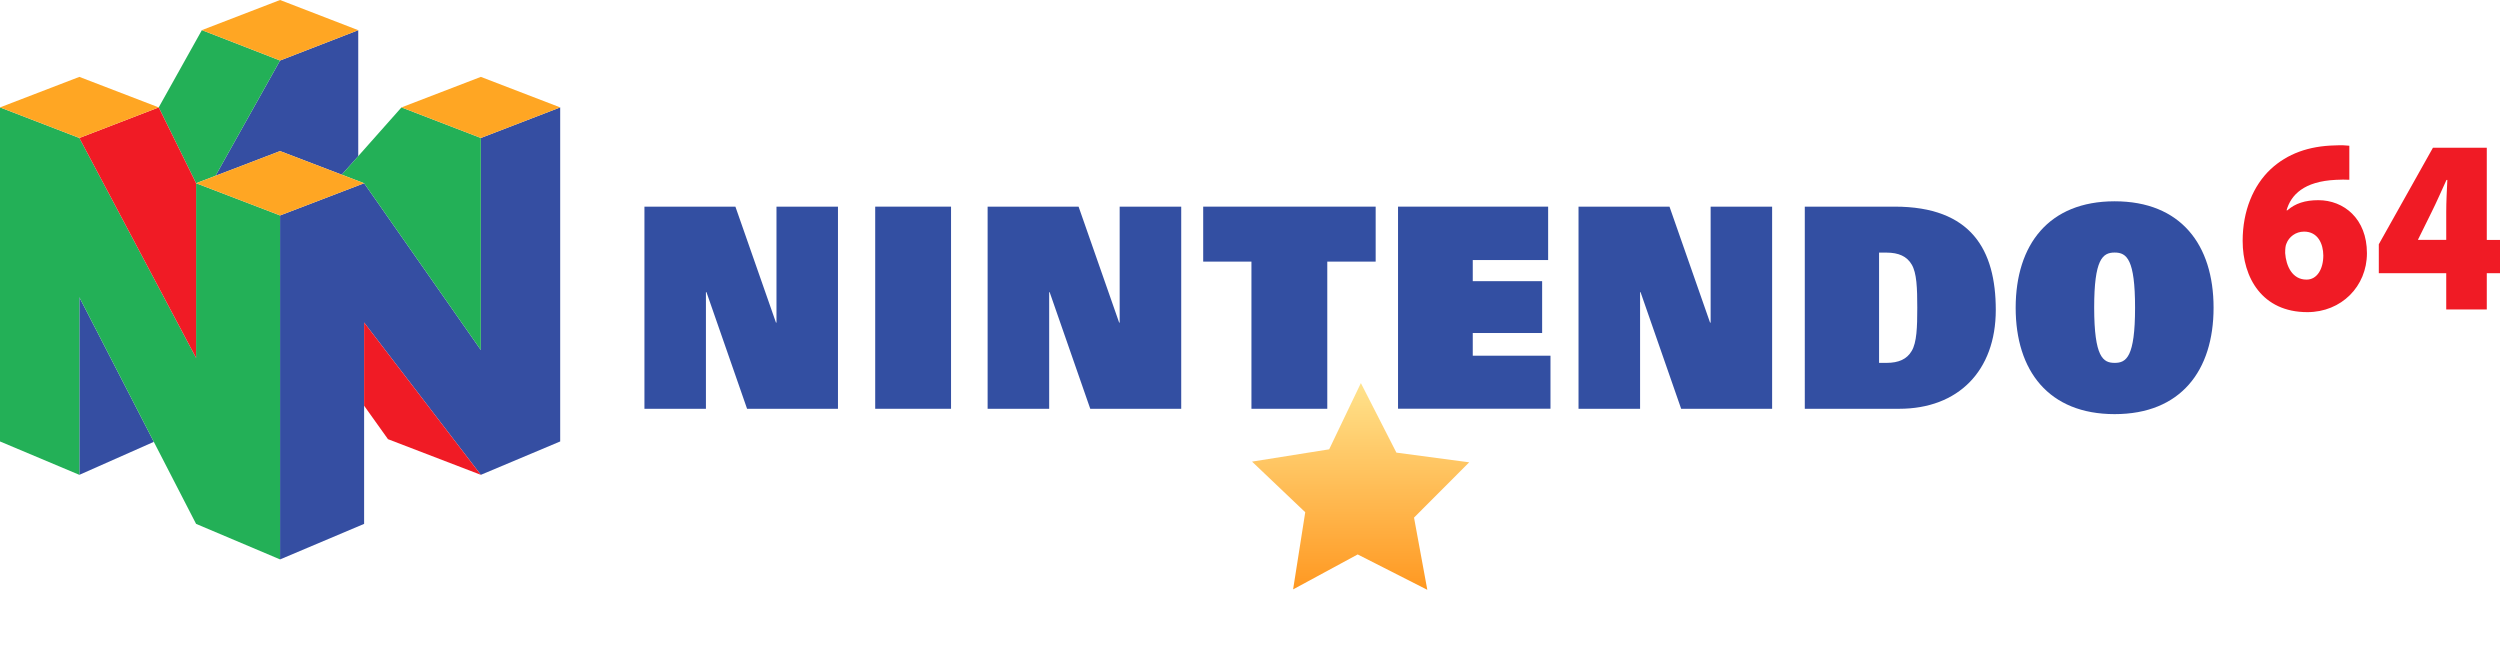 <?xml version="1.0" encoding="UTF-8" standalone="no"?>
<!-- Created with Inkscape (http://www.inkscape.org/) -->

<svg
   width="1016mm"
   height="262.039mm"
   viewBox="0 0 1016 262.039"
   version="1.1"
   id="svg1"
   inkscape:version="1.4 (86a8ad7, 2024-10-11)"
   sodipodi:docname="n64_top.svg"
   xmlns:inkscape="http://www.inkscape.org/namespaces/inkscape"
   xmlns:sodipodi="http://sodipodi.sourceforge.net/DTD/sodipodi-0.dtd"
   xmlns:xlink="http://www.w3.org/1999/xlink"
   xmlns="http://www.w3.org/2000/svg"
   xmlns:svg="http://www.w3.org/2000/svg">
  <sodipodi:namedview
     id="namedview1"
     pagecolor="#ffffff"
     bordercolor="#000000"
     borderopacity="0.25"
     inkscape:showpageshadow="2"
     inkscape:pageopacity="0.0"
     inkscape:pagecheckerboard="true"
     inkscape:deskcolor="#d1d1d1"
     inkscape:document-units="mm"
     inkscape:zoom="0.41179679"
     inkscape:cx="1812.7873"
     inkscape:cy="649.59224"
     inkscape:window-width="3840"
     inkscape:window-height="2066"
     inkscape:window-x="-11"
     inkscape:window-y="-11"
     inkscape:window-maximized="1"
     inkscape:current-layer="svg1" />
  <defs
     id="defs1">
    <linearGradient
       inkscape:collect="always"
       xlink:href="#linearGradient18"
       id="linearGradient1"
       gradientUnits="userSpaceOnUse"
       x1="283.501"
       y1="49.798"
       x2="283.501"
       y2="131.809" />
    <linearGradient
       id="linearGradient18"
       inkscape:collect="always">
      <stop
         style="stop-color:#ffe793;stop-opacity:1;"
         offset="0"
         id="stop18" />
      <stop
         style="stop-color:#ff941b;stop-opacity:1;"
         offset="1"
         id="stop19" />
    </linearGradient>
    <filter
       style="color-interpolation-filters:sRGB"
       inkscape:label="Drop Shadow"
       id="filter128-4-6"
       x="-0.254"
       y="-0.267"
       width="1.507"
       height="1.533">
      <feFlood
         result="flood"
         in="SourceGraphic"
         flood-opacity="0.498"
         flood-color="rgb(0,0,0)"
         id="feFlood127-5-8" />
      <feGaussianBlur
         result="blur"
         in="SourceGraphic"
         stdDeviation="1"
         id="feGaussianBlur127-5-5" />
      <feOffset
         result="offset"
         in="blur"
         dx="0"
         dy="0"
         id="feOffset127-1-7" />
      <feComposite
         result="comp1"
         operator="in"
         in="flood"
         in2="offset"
         id="feComposite127-7-6" />
      <feComposite
         result="fbSourceGraphic"
         operator="over"
         in="SourceGraphic"
         in2="comp1"
         id="feComposite128-1-1" />
      <feColorMatrix
         result="fbSourceGraphicAlpha"
         in="fbSourceGraphic"
         values="0 0 0 -1 0 0 0 0 -1 0 0 0 0 -1 0 0 0 0 1 0"
         id="feColorMatrix128-1-8" />
      <feFlood
         id="feFlood128-5-9"
         result="flood"
         in="fbSourceGraphic"
         flood-opacity="0.498"
         flood-color="rgb(0,0,0)" />
      <feGaussianBlur
         id="feGaussianBlur128-2-2"
         result="blur"
         in="fbSourceGraphic"
         stdDeviation="1" />
      <feOffset
         id="feOffset128-7-7"
         result="offset"
         in="blur"
         dx="0"
         dy="0" />
      <feComposite
         id="feComposite129-6-9"
         result="comp1"
         operator="in"
         in="flood"
         in2="offset" />
      <feComposite
         id="feComposite130-1-5"
         result="fbSourceGraphic"
         operator="over"
         in="fbSourceGraphic"
         in2="comp1" />
      <feColorMatrix
         result="fbSourceGraphicAlpha"
         in="fbSourceGraphic"
         values="0 0 0 -1 0 0 0 0 -1 0 0 0 0 -1 0 0 0 0 1 0"
         id="feColorMatrix136-4-4" />
      <feFlood
         id="feFlood136-2-3"
         result="flood"
         in="fbSourceGraphic"
         flood-opacity="0.498"
         flood-color="rgb(0,0,0)" />
      <feGaussianBlur
         id="feGaussianBlur136-3-1"
         result="blur"
         in="fbSourceGraphic"
         stdDeviation="5" />
      <feOffset
         id="feOffset136-2-2"
         result="offset"
         in="blur"
         dx="0"
         dy="0" />
      <feComposite
         id="feComposite136-2-3"
         result="comp1"
         operator="in"
         in="flood"
         in2="offset" />
      <feComposite
         id="feComposite137-1-3"
         result="fbSourceGraphic"
         operator="over"
         in="fbSourceGraphic"
         in2="comp1" />
      <feColorMatrix
         result="fbSourceGraphicAlpha"
         in="fbSourceGraphic"
         values="0 0 0 -1 0 0 0 0 -1 0 0 0 0 -1 0 0 0 0 1 0"
         id="feColorMatrix137-6-4" />
      <feFlood
         id="feFlood137-8-1"
         result="flood"
         in="fbSourceGraphic"
         flood-opacity="0.498"
         flood-color="rgb(0,0,0)" />
      <feGaussianBlur
         id="feGaussianBlur137-5-1"
         result="blur"
         in="fbSourceGraphic"
         stdDeviation="0.1" />
      <feOffset
         id="feOffset137-7-3"
         result="offset"
         in="blur"
         dx="0"
         dy="0" />
      <feComposite
         id="feComposite138-6-8"
         result="comp1"
         operator="in"
         in="flood"
         in2="offset" />
      <feComposite
         id="feComposite139-1-7"
         result="comp2"
         operator="over"
         in="fbSourceGraphic"
         in2="comp1" />
    </filter>
  </defs>
  <g
     inkscape:label="Layer 1"
     inkscape:groupmode="layer"
     id="layer1"
     transform="translate(387.085,-21.167)">
    <g
       id="g12"
       transform="matrix(0.265,0,0,0.265,-387.085,21.167)">
      <g
         id="g9">
        <path
           class="st1"
           d="m 3537.4,428.8 c 16,0 25.6,-16.2 25.6,-37 -0.1,-17.6 -8.1,-36.6 -29.5,-36.6 -13,0 -23.2,8.2 -27,18.2 -1.5,3.1 -2,7.5 -2,14.8 1.4,19.8 10.9,40.6 32.6,40.6 h 0.3 m 65.4,-153.1 c -6.2,-0.4 -12.2,-0.3 -20.6,0.1 -49.1,2.3 -68.9,23.2 -75.6,46.8 h 1.2 c 12.2,-10.7 27.3,-15.6 47.6,-15.6 38.9,0 74.5,28.2 74.5,81.3 0,50.8 -39.1,90.4 -91.4,90.4 -69.1,0 -99.2,-52.7 -99.2,-109.3 0,-46 16.3,-84.9 43,-110 25.5,-23.6 58.3,-35.5 98.5,-36.4 10.7,-0.6 17,0 22.1,0.5 v 52.2 z"
           id="path7"
           style="fill:#f01b25" />
      </g>
      <g
         id="g10">
        <path
           class="st1"
           d="m 3751.5,368 v -42.7 c 0,-15.7 0.9,-32.1 1.7,-49.4 h -1.3 c -7.8,16.8 -14.5,32.7 -23.1,49.9 l -20.4,41.3 -0.3,0.8 h 43.4 m 0,106.7 V 419 h -103.4 v -44.4 l 83,-148 h 82.6 V 368 h 26.3 v 51 h -26.3 v 55.6 z"
           id="path8"
           style="fill:#f01b25" />
      </g>
      <g
         id="g1">
        <g
           id="g2">
          <polyline
             class="st0"
             points="1145.7,626.9 1285.1,626.9 1285.1,316.9 1190.8,316.9 1190.8,494.7 1190,494.7 1127.8,316.9      988.3,316.9 988.3,626.9 1082.6,626.9 1082.6,448 1083.4,448 1145.7,626.9    "
             id="polyline1"
             style="fill:#334fa2" />
        </g>
        <g
           id="g3">
          <polyline
             class="st0"
             points="1672,626.9 1811.5,626.9 1811.5,316.9 1717.1,316.9 1717.1,494.7 1716.3,494.7 1654.1,316.9      1514.6,316.9 1514.6,626.9 1609,626.9 1609,448 1609.7,448 1672,626.9    "
             id="polyline2"
             style="fill:#334fa2" />
        </g>
        <g
           id="g4">
          <polyline
             class="st0"
             points="2578.2,626.9 2717.7,626.9 2717.7,316.9 2623.4,316.9 2623.4,494.7 2622.5,494.7 2560.3,316.9      2420.8,316.9 2420.8,626.9 2515.2,626.9 2515.2,448 2515.9,448 2578.2,626.9    "
             id="polyline3"
             style="fill:#334fa2" />
        </g>
        <g
           id="g5">
          <rect
             x="1342.2"
             y="316.9"
             class="st0"
             width="116.3"
             height="310"
             id="rect3"
             style="fill:#334fa2" />
        </g>
        <g
           id="g6">
          <polyline
             class="st0"
             points="1919.2,401.2 1845.2,401.2 1845.2,316.9 2109.7,316.9 2109.7,401.2 2035.5,401.2 2035.5,626.9      1919.2,626.9 1919.2,401.2    "
             id="polyline4"
             style="fill:#334fa2" />
        </g>
        <g
           id="g7">
          <path
             class="st0"
             d="m 2881.7,556.5 h 11.4 c 18.7,0 31.3,-5.7 38.6,-18.2 7.8,-12.9 8.6,-36.3 8.6,-66.3 0,-30.1 -0.8,-53.5 -8.6,-66.4 -7.3,-12.4 -19.8,-18.2 -38.6,-18.2 h -11.4 V 556.5 M 2767.8,316.9 h 137.9 c 117.6,0 155,66.5 155,158.4 0,93.6 -57.8,151.6 -148.1,151.6 h -144.8 z"
             id="path5"
             style="fill:#334fa2" />
        </g>
        <g
           id="g8">
          <path
             class="st0"
             d="m 3243,556.5 c 17.9,0 31.3,-8.8 31.3,-84.6 0,-74.1 -12.6,-84.6 -31.3,-84.6 -18.7,0 -31.4,10.5 -31.4,84.6 0.1,75.9 13.6,84.6 31.4,84.6 m 0,-247.8 c 101.3,0 151.7,66.5 151.7,163.2 0,96.6 -50.4,163.2 -151.7,163.2 -101.3,0 -151.8,-66.5 -151.8,-163.2 0.1,-96.6 50.6,-163.2 151.8,-163.2 z"
             id="path6"
             style="fill:#334fa2" />
        </g>
        <g
           id="g11">
          <polyline
             class="st0"
             points="2144,316.9 2374.2,316.9 2374.2,398.8 2258.6,398.8 2258.6,431.2 2365,431.2 2365,510.7      2258.6,510.7 2258.6,545.5 2377.8,545.5 2377.8,626.8 2144,626.8 2144,316.9    "
             id="polyline9"
             style="fill:#334fa2" />
        </g>
      </g>
    </g>
    <g
       id="g22"
       transform="matrix(0.265,0,0,0.265,-387.085,21.167)">
      <g
         id="layer2_57_">
        <g
           id="polygon3542_57_">
          <polygon
             class="st2"
             points="429.5,92.8 330.5,269.6 429.5,231.7 524.1,267.9 549.4,239.5 549.4,46.3 "
             id="polygon11"
             style="fill:#354ea2" />
        </g>
        <g
           id="polygon3558_57_">
          <polygon
             class="st2"
             points="558.4,803.4 429.5,857.9 429.5,330.4 558.4,281 737.4,536.8 737.4,211.6 859.1,164.7 859.1,677 737.4,728.2 558.4,494.6 "
             id="polygon12"
             style="fill:#354ea2" />
        </g>
        <g
           id="polygon3560_57_">
          <polygon
             class="st2"
             points="121.7,728.2 235.9,677.6 121.7,455.9 "
             id="polygon13"
             style="fill:#354ea2" />
        </g>
      </g>
      <g
         id="layer3_57_">
        <g
           id="polygon3538_57_">
          <polygon
             class="st3"
             points="330.5,269.6 429.5,92.8 309.6,46.2 243.4,164.7 300.7,281 "
             id="polygon14"
             style="fill:#23b057" />
        </g>
        <g
           id="polygon3540_57_">
          <polygon
             class="st3"
             points="737.4,211.6 737.4,536.8 558.4,281 524.1,267.9 615.7,164.7 "
             id="polygon15"
             style="fill:#23b057" />
        </g>
        <g
           id="polygon3552_57_">
          <polygon
             class="st3"
             points="0,677 121.7,728.2 121.7,455.9 300.7,803.4 429.5,857.9 429.5,330.4 300.7,281 300.7,548.8 121.7,211.6 0,164.7 "
             id="polygon16"
             style="fill:#23b057" />
        </g>
      </g>
      <g
         id="layer4_57_">
        <g
           id="polygon3554_57_">
          <polygon
             class="st1"
             points="300.7,281 300.7,548.8 121.7,211.6 243.4,164.7 "
             id="polygon17"
             style="fill:#f01b25" />
        </g>
        <g
           id="polygon3556_57_">
          <polygon
             class="st1"
             points="737.4,728.2 558.4,494.6 558.4,622.2 595,673.5 "
             id="polygon18"
             style="fill:#f01b25" />
        </g>
      </g>
      <g
         id="layer5_57_">
        <g
           id="polygon3544_57_">
          <polygon
             class="st4"
             points="558.4,281 429.5,330.4 300.7,281 429.5,231.7 "
             id="polygon19"
             style="fill:#ffa623" />
        </g>
        <g
           id="polygon3546_57_">
          <polygon
             class="st4"
             points="615.7,164.7 737.4,117.9 859.1,164.7 737.4,211.6 "
             id="polygon20"
             style="fill:#ffa623" />
        </g>
        <g
           id="polygon3548_57_">
          <polygon
             class="st4"
             points="0,164.7 121.7,117.9 243.4,164.7 121.7,211.6 "
             id="polygon21"
             style="fill:#ffa623" />
        </g>
        <g
           id="polygon3550_57_">
          <polygon
             class="st4"
             points="549.4,46.3 429.5,0 309.6,46.2 429.5,92.8 "
             id="polygon22"
             style="fill:#ffa623" />
        </g>
      </g>
    </g>
  </g>
  <path
     sodipodi:type="star"
     style="fill:url(#linearGradient1);fill-opacity:1;stroke:url(#linearGradient1);stroke-width:5;stroke-linecap:round;stroke-linejoin:round;stroke-dasharray:none;paint-order:fill markers stroke;filter:url(#filter128-4-6)"
     id="path16-8-3"
     inkscape:flatsided="false"
     sodipodi:sides="5"
     sodipodi:cx="283.4603"
     sodipodi:cy="94.631462"
     sodipodi:r1="40.487427"
     sodipodi:r2="20.304785"
     sodipodi:arg1="-1.5675826"
     sodipodi:arg2="-0.89316927"
     inkscape:rounded="0"
     inkscape:randomized="0"
     d="m 283.59,54.144 12.6,24.669 25.816,3.431 -19.568,19.606 4.714,25.613 -24.693,-12.551 -22.902,12.398 4.306,-27.363 -18.869,-17.95 27.355,-4.36 z"
     inkscape:transform-center-x="0.035864051"
     inkscape:transform-center-y="-2.7887297"
     transform="matrix(1.146,0,0,1.146,228.065,93.63)" />
</svg>

